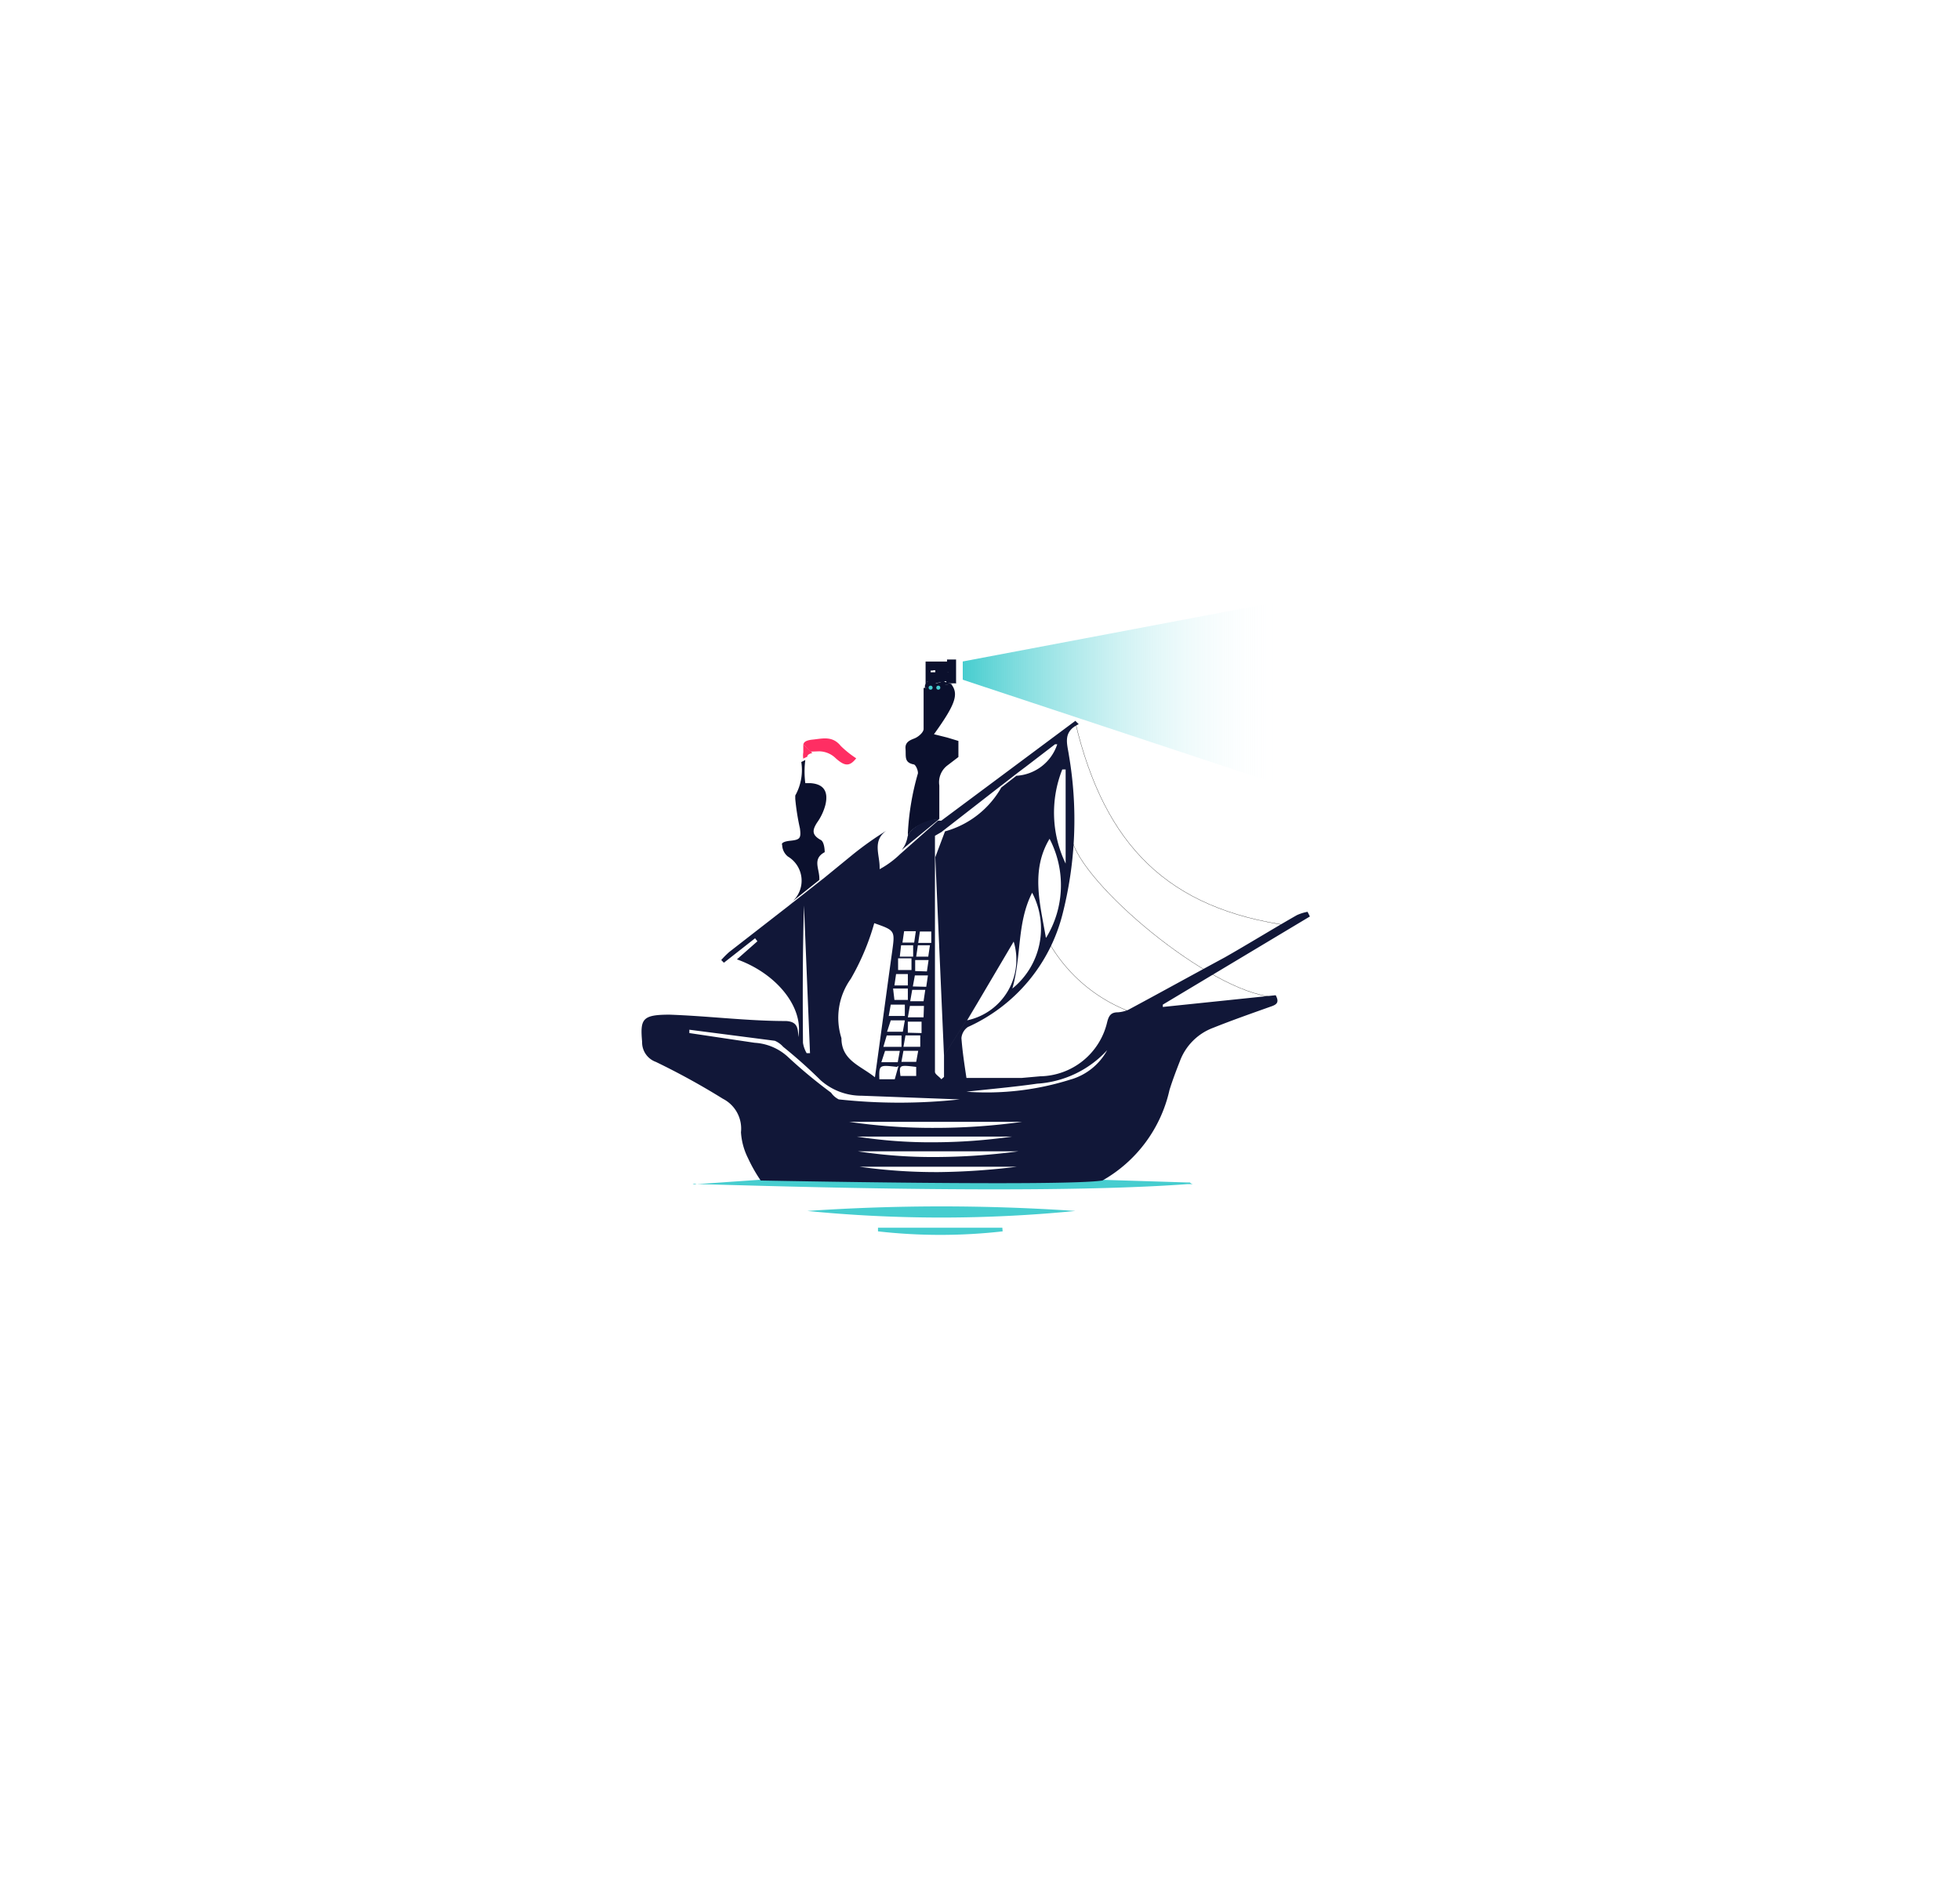 <svg xmlns="http://www.w3.org/2000/svg" xmlns:xlink="http://www.w3.org/1999/xlink" width="252.048" height="244" viewBox="0 0 252.048 244">
  <defs>
    <filter id="Polygon_2" x="0" y="0" width="252.048" height="244" filterUnits="userSpaceOnUse">
      <feOffset dy="4" input="SourceAlpha"/>
      <feGaussianBlur stdDeviation="12.5" result="blur"/>
      <feFlood flood-color="#0f5064" flood-opacity="0.122"/>
      <feComposite operator="in" in2="blur"/>
      <feComposite in="SourceGraphic"/>
    </filter>
    <linearGradient id="linear-gradient" y1="0.5" x2="1" y2="0.5" gradientUnits="objectBoundingBox">
      <stop offset="0" stop-color="#fff"/>
      <stop offset="0" stop-color="#46cdcf"/>
      <stop offset="1" stop-color="#f6fcff" stop-opacity="0"/>
    </linearGradient>
  </defs>
  <g id="Group_9013" data-name="Group 9013" transform="translate(-1535.5 -363.5)">
    <g transform="matrix(1, 0, 0, 1, 1535.5, 363.5)" filter="url(#Polygon_2)">
      <path id="Polygon_2-2" data-name="Polygon 2" d="M86.391,1.005a5,5,0,0,1,4.265,0l66.67,31.435a5,5,0,0,1,2.737,3.387l16.427,70.466a5,5,0,0,1-.993,4.293l-46.077,56.57A5,5,0,0,1,125.544,169H51.5a5,5,0,0,1-3.877-1.842L1.55,110.587a5,5,0,0,1-.993-4.293L16.984,35.828a5,5,0,0,1,2.737-3.387Z" transform="translate(37.5 33.5)" fill="#fff"/>
    </g>
    <g id="searchlight_icon" data-name="searchlight icon" transform="translate(1617.947 440.23)">
      <path id="Path_2419" data-name="Path 2419" d="M5,19.38a253.7,253.7,0,0,1,34.47,0A175.668,175.668,0,0,1,5,19.38Z" transform="translate(16.369 59.637)" fill="#46cdcf"/>
      <path id="Path_2420" data-name="Path 2420" d="M23.139,19.9a71.224,71.224,0,0,1-16.029,0V19.43H23.1Z" transform="translate(23.35 61.742)" fill="#46cdcf"/>
      <path id="Path_2421" data-name="Path 2421" d="M13,4.35c3.749,15.77,11.849,24,27.705,26.154" transform="translate(42.839 11.845)" fill="none" stroke="#000" stroke-miterlimit="10" stroke-width="0.03"/>
      <path id="Path_2422" data-name="Path 2422" d="M12.89,7.82c1.25,5.817,17.752,19.691,25.853,20.337" transform="translate(42.475 23.327)" fill="none" stroke="#000" stroke-miterlimit="10" stroke-width="0.03"/>
      <path id="Path_2423" data-name="Path 2423" d="M12.13,10.77a20.294,20.294,0,0,0,13.314,10.3" transform="translate(39.96 33.088)" fill="none" stroke="#000" stroke-miterlimit="10" stroke-width="0.03"/>
      <path id="Path_2424" data-name="Path 2424" d="M6.905,6.485a3.1,3.1,0,0,1,2.154.9c1.163,1.034,1.767,1.077,2.628,0A12.926,12.926,0,0,1,9.706,5.8C8.629,4.46,7.379,4.848,6.086,4.977s-1.12.6-1.206.6l.948.948Z" transform="translate(15.972 13.416)" fill="#ff2e63"/>
      <path id="Path_2425" data-name="Path 2425" d="M4.81,6.982l.819-.388c0-.259.3-.388.646-.474L5.112,5V6.034a2.5,2.5,0,0,0,0,.819h0Z" transform="translate(15.74 13.996)" fill="#ff2e63"/>
      <path id="Path_2426" data-name="Path 2426" d="M9.63,8.353V10.68L49.7,23.951V.77Z" transform="translate(31.688 0)" fill="url(#linear-gradient)"/>
      <path id="Path_2427" data-name="Path 2427" d="M10.154,18h0L2.1,18.56a.819.819,0,0,0-.517,0h0a.69.69,0,0,0,.431,0c3.1,0,42.7,1.508,63.124,0h.819a.6.6,0,0,1-.431-.215h-.259L54.233,18h-.259C48.632,18.689,10.154,18,10.154,18Z" transform="translate(5.053 57.01)" fill="#46cdcf"/>
      <path id="Path_2428" data-name="Path 2428" d="M9.29,3.2Z" transform="translate(30.563 8.04)"/>
      <path id="Path_2429" data-name="Path 2429" d="M8.463,3.552h0v-.3A2.759,2.759,0,0,0,8.463,3.552Z" transform="translate(27.814 8.206)"/>
      <path id="Path_2430" data-name="Path 2430" d="M9.534,3.09H9.06l.991.345A2.8,2.8,0,0,0,9.534,3.09Z" transform="translate(29.802 7.676)" fill="#0b102d"/>
      <path id="Path_2431" data-name="Path 2431" d="M9.92,3.285A3.232,3.232,0,0,0,8.8,3.07v.517Z" transform="translate(28.942 7.61)" fill="#0b102d"/>
      <path id="Path_2432" data-name="Path 2432" d="M11.871,3.655,10.88,3.31l-.991.3V3.095A1.163,1.163,0,0,0,8.51,3.87v.3l3.576-.517Z" transform="translate(27.983 7.585)" fill="#0b102d"/>
      <path id="Path_2433" data-name="Path 2433" d="M7.529,13.72,7.27,15.142l1.9.043.215-1.465Z" transform="translate(23.88 42.849)" fill="none"/>
      <path id="Path_2434" data-name="Path 2434" d="M7.158,16.262H9.14L9.4,14.883C7.114,14.409,7.114,14.409,7.158,16.262Z" transform="translate(23.475 45.822)" fill="none"/>
      <path id="Path_2435" data-name="Path 2435" d="M9.448,13.27H7.639L7.38,14.692l1.81.043Z" transform="translate(24.244 41.36)" fill="none"/>
      <path id="Path_2436" data-name="Path 2436" d="M7.469,14.18,7.21,15.6l1.9.043.259-1.465Z" transform="translate(23.681 44.371)" fill="none"/>
      <path id="Path_2437" data-name="Path 2437" d="M9.449,12.32H7.769L7.51,13.742l1.724.043Z" transform="translate(24.674 38.216)" fill="none"/>
      <path id="Path_2438" data-name="Path 2438" d="M8.069,14.18,7.81,15.6l1.9.043.215-1.465Z" transform="translate(25.666 44.371)" fill="none"/>
      <path id="Path_2439" data-name="Path 2439" d="M7.43,14.222l1.853.043L9.5,12.8H7.689Z" transform="translate(24.409 39.805)" fill="none"/>
      <path id="Path_2440" data-name="Path 2440" d="M9.857,16.063V14.728c-2.2-.259-2.2-.259-2.025,1.336Z" transform="translate(25.516 45.762)" fill="none"/>
      <path id="Path_2441" data-name="Path 2441" d="M9.934,12.9l.215-1.465H8.425L8.21,12.862Z" transform="translate(26.99 35.305)" fill="none"/>
      <path id="Path_2442" data-name="Path 2442" d="M15.719,10.89,9.73,21.016A7.971,7.971,0,0,0,15.719,10.89Z" transform="translate(32.019 33.485)" fill="none"/>
      <path id="Path_2443" data-name="Path 2443" d="M12.837,20.531A12.926,12.926,0,0,0,13.31,7.82C10.854,11.827,12.276,16.007,12.837,20.531Z" transform="translate(39.254 23.327)" fill="none"/>
      <path id="Path_2444" data-name="Path 2444" d="M13.867,17.858V5.75h-.431a15.081,15.081,0,0,0,.431,12.108Z" transform="translate(40.765 16.478)" fill="none"/>
      <path id="Path_2445" data-name="Path 2445" d="M11.273,8.95A5.9,5.9,0,0,0,16.53,4.9h0l-5.3,4.05Z" transform="translate(36.982 13.665)" fill="none"/>
      <path id="Path_2446" data-name="Path 2446" d="M11.12,21.753A9.91,9.91,0,0,0,13.662,9.43C11.68,13.351,12.326,17.617,11.12,21.753Z" transform="translate(36.618 28.654)" fill="none"/>
      <path id="Path_2447" data-name="Path 2447" d="M16.713,6.19,9,12.352A11.375,11.375,0,0,0,16.713,6.19Z" transform="translate(29.604 17.934)" fill="none"/>
      <path id="Path_2448" data-name="Path 2448" d="M10.024,13.73h-1.9L7.87,15.152l1.939.043Z" transform="translate(25.865 42.882)" fill="none"/>
      <path id="Path_2449" data-name="Path 2449" d="M9.629,38.161l.431-.3C9.629,27.174,9.155,16.618,8.81,8V37.214C8.853,37.515,9.629,37.817,9.629,38.161Z" transform="translate(28.975 23.922)" fill="none"/>
      <path id="Path_2450" data-name="Path 2450" d="M9.99,10.59H8.525L8.31,12.012l1.508.043Z" transform="translate(27.321 32.492)" fill="none"/>
      <path id="Path_2451" data-name="Path 2451" d="M10.017,11.04H8.465L8.25,12.462,9.8,12.5Z" transform="translate(27.122 33.981)" fill="none"/>
      <path id="Path_2452" data-name="Path 2452" d="M26.784,17.15H6.49a62.95,62.95,0,0,0,9.953.732h0a82.47,82.47,0,0,0,10.686-.732Z" transform="translate(21.299 54.198)" fill="none"/>
      <path id="Path_2453" data-name="Path 2453" d="M26.294,17.61H6.56a70.1,70.1,0,0,0,9.91.689h.215a88.071,88.071,0,0,0,10.083-.689Z" transform="translate(21.53 55.72)" fill="none"/>
      <path id="Path_2454" data-name="Path 2454" d="M16.39,17.442A72,72,0,0,0,26.43,16.71H6.48a61.228,61.228,0,0,0,9.695.732Z" transform="translate(21.266 52.742)" fill="none"/>
      <path id="Path_2455" data-name="Path 2455" d="M36.292,22.452h0l-12.625-.474A7.885,7.885,0,0,1,18.41,20c-1.551-1.465-3.188-2.8-4.826-4.309a2.973,2.973,0,0,0-1.077-.776L1.52,13.49v.431h0l8.618,1.25a6.894,6.894,0,0,1,4.309,1.853,63.341,63.341,0,0,0,5.127,4.7,2.628,2.628,0,0,0,1.163.56,72.172,72.172,0,0,0,15.555.172Z" transform="translate(4.854 42.088)" fill="none"/>
      <path id="Path_2456" data-name="Path 2456" d="M5.331,28.865h.431L4.9,9.82V27.529a3.835,3.835,0,0,0,.431,1.336Z" transform="translate(16.038 29.944)" fill="none"/>
      <path id="Path_2457" data-name="Path 2457" d="M27.814,16.27H6.27a73.681,73.681,0,0,0,10.987.776h0a80.833,80.833,0,0,0,11.117-.776Z" transform="translate(20.571 51.286)" fill="none"/>
      <path id="Path_2458" data-name="Path 2458" d="M9.985,13.28H8.219L7.96,14.7l1.81.043Z" transform="translate(26.163 41.393)" fill="none"/>
      <path id="Path_2459" data-name="Path 2459" d="M18.842,18.551c-3.016.431-6.032.689-9.092,1.034a35.72,35.72,0,0,0,13.486-1.508,7.8,7.8,0,0,0,4.826-4.007,13.357,13.357,0,0,1-9.221,4.481Z" transform="translate(32.085 44.007)" fill="none"/>
      <path id="Path_2460" data-name="Path 2460" d="M8.319,12.33,8.06,13.752l1.724.043L10,12.33Z" transform="translate(26.494 38.249)" fill="none"/>
      <path id="Path_2461" data-name="Path 2461" d="M6.27,25.119c0,2.887,2.5,3.533,4.309,5.041.776-5.558,1.465-10.815,2.2-16.072.388-2.8.431-2.8-2.284-3.749a31.239,31.239,0,0,1-2.93,7.153,8.618,8.618,0,0,0-1.293,7.5Z" transform="translate(19.408 31.665)" fill="none"/>
      <path id="Path_2462" data-name="Path 2462" d="M10.079,11.9H8.4L8.14,13.322l1.724.043Z" transform="translate(26.758 36.827)" fill="none"/>
      <path id="Path_2463" data-name="Path 2463" d="M8.269,12.81,8.01,14.232l1.81.043.259-1.465Z" transform="translate(26.328 39.838)" fill="none"/>
      <path id="Path_2464" data-name="Path 2464" d="M9.6,11.43H7.875L7.66,12.852l1.724.043Z" transform="translate(25.17 35.272)" fill="none"/>
      <path id="Path_2465" data-name="Path 2465" d="M12.451,5.572V2.47H11.288v.259H8.53V5.615a.646.646,0,0,0,.646.646H10.21a.732.732,0,0,0,.732-.56V5.271H11.2v.259h1.163Zm-1.9-.345h0v.259a.474.474,0,0,1-.431.345H9.047a.3.3,0,0,1-.3-.3V5.314h1.81ZM9.392,3.849H9.78v.259h-.6V3.892h.345Zm1.982.3h0s.043-.086.043,0Zm0,0Z" transform="translate(28.049 5.625)" fill="#0b102d"/>
      <path id="Path_2466" data-name="Path 2466" d="M9.529,11.89H7.805L7.59,13.312l1.724.043Z" transform="translate(24.938 36.794)" fill="none"/>
      <path id="Path_2467" data-name="Path 2467" d="M9.52,10.58H8.012L7.84,12l1.465.043Z" transform="translate(25.766 32.459)" fill="none"/>
      <path id="Path_2468" data-name="Path 2468" d="M9.484,11.03H7.932L7.76,12.452l1.551.043Z" transform="translate(25.501 33.948)" fill="none"/>
      <path id="Path_2469" data-name="Path 2469" d="M5.953,9h0l-.6.474h0Z" transform="translate(17.527 27.231)"/>
      <path id="Path_2470" data-name="Path 2470" d="M4.9,9.71l-.431.345.388-.3Z" transform="translate(14.615 29.58)"/>
      <path id="Path_2471" data-name="Path 2471" d="M8.832,9h0l-.56.431h0l-3.4,2.715h0l-.388.3h0Z" transform="translate(14.648 27.231)"/>
      <path id="Path_2472" data-name="Path 2472" d="M7.469,14.18,7.21,15.6l1.9.043.259-1.465Z" transform="translate(23.681 44.371)" fill="none"/>
      <path id="Path_2473" data-name="Path 2473" d="M9.448,13.27H7.639L7.38,14.692l1.81.043Z" transform="translate(24.244 41.36)" fill="none"/>
      <path id="Path_2474" data-name="Path 2474" d="M7.158,16.262H9.14L9.4,14.883C7.114,14.409,7.114,14.409,7.158,16.262Z" transform="translate(23.475 45.822)" fill="none"/>
      <path id="Path_2475" data-name="Path 2475" d="M9.449,12.32H7.769L7.51,13.742l1.724.043Z" transform="translate(24.674 38.216)" fill="none"/>
      <path id="Path_2476" data-name="Path 2476" d="M9.857,16.063V14.728c-2.2-.259-2.2-.259-2.025,1.336Z" transform="translate(25.516 45.762)" fill="none"/>
      <path id="Path_2477" data-name="Path 2477" d="M8.069,14.18,7.81,15.6l1.9.043.215-1.465Z" transform="translate(25.666 44.371)" fill="none"/>
      <path id="Path_2478" data-name="Path 2478" d="M9.934,12.9l.215-1.465H8.425L8.21,12.862Z" transform="translate(26.99 35.305)" fill="none"/>
      <path id="Path_2479" data-name="Path 2479" d="M7.43,14.222l1.853.043L9.5,12.8H7.689Z" transform="translate(24.409 39.805)" fill="none"/>
      <path id="Path_2480" data-name="Path 2480" d="M10.024,13.73h-1.9L7.87,15.152l1.939.043Z" transform="translate(25.865 42.882)" fill="none"/>
      <path id="Path_2481" data-name="Path 2481" d="M12.837,20.531A12.926,12.926,0,0,0,13.31,7.82C10.854,11.827,12.276,16.007,12.837,20.531Z" transform="translate(39.254 23.327)" fill="none"/>
      <path id="Path_2482" data-name="Path 2482" d="M13.867,17.858V5.75h-.431a15.081,15.081,0,0,0,.431,12.108Z" transform="translate(40.765 16.478)" fill="none"/>
      <path id="Path_2483" data-name="Path 2483" d="M11.12,21.753A9.91,9.91,0,0,0,13.662,9.43C11.68,13.351,12.326,17.617,11.12,21.753Z" transform="translate(36.618 28.654)" fill="none"/>
      <path id="Path_2484" data-name="Path 2484" d="M11.23,6.436h0l.991-.776Z" transform="translate(36.982 16.18)" fill="none"/>
      <path id="Path_2485" data-name="Path 2485" d="M11.24,8.95A5.9,5.9,0,0,0,16.5,4.9h-.3L12.231,7.959l-.991.776Z" transform="translate(37.015 13.665)" fill="none"/>
      <path id="Path_2486" data-name="Path 2486" d="M11.055,6.19l-.345.259Z" transform="translate(35.262 17.934)" fill="none"/>
      <path id="Path_2487" data-name="Path 2487" d="M9.474,12.265A11.978,11.978,0,0,0,16.713,6.19l-.345.259L9,12.352H9l.9-.732Z" transform="translate(29.604 17.934)" fill="none"/>
      <path id="Path_2488" data-name="Path 2488" d="M8.845,35.989c0,.3.56.6.819.948l.431-.3L8.845,8.37h0C8.8,16.514,8.8,26.251,8.845,35.989Z" transform="translate(28.983 25.147)" fill="none"/>
      <path id="Path_2489" data-name="Path 2489" d="M9.99,10.59H8.525L8.31,12.012l1.508.043Z" transform="translate(27.321 32.492)" fill="none"/>
      <path id="Path_2490" data-name="Path 2490" d="M15.719,10.89,9.73,21.016A7.971,7.971,0,0,0,15.719,10.89Z" transform="translate(32.019 33.485)" fill="none"/>
      <path id="Path_2491" data-name="Path 2491" d="M10.017,11.04H8.465L8.25,12.462,9.8,12.5Z" transform="translate(27.122 33.981)" fill="none"/>
      <path id="Path_2492" data-name="Path 2492" d="M7.529,13.72,7.27,15.142l1.9.043.215-1.465Z" transform="translate(23.88 42.849)" fill="none"/>
      <path id="Path_2493" data-name="Path 2493" d="M26.784,17.15H6.49a62.95,62.95,0,0,0,9.953.732h0a82.47,82.47,0,0,0,10.686-.732Z" transform="translate(21.299 54.198)" fill="none"/>
      <path id="Path_2494" data-name="Path 2494" d="M16.39,17.442A72,72,0,0,0,26.43,16.71H6.48a61.228,61.228,0,0,0,9.695.732Z" transform="translate(21.266 52.742)" fill="none"/>
      <path id="Path_2495" data-name="Path 2495" d="M26.294,17.61H6.56a70.1,70.1,0,0,0,9.91.689h.215a88.071,88.071,0,0,0,10.083-.689Z" transform="translate(21.53 55.72)" fill="none"/>
      <path id="Path_2496" data-name="Path 2496" d="M36.292,22.452h0l-12.625-.474A7.885,7.885,0,0,1,18.41,20c-1.551-1.465-3.188-2.8-4.826-4.309a2.973,2.973,0,0,0-1.077-.776L1.52,13.49v.431h0l8.618,1.25a6.894,6.894,0,0,1,4.309,1.853,63.341,63.341,0,0,0,5.127,4.7,2.628,2.628,0,0,0,1.163.56,72.172,72.172,0,0,0,15.555.172Z" transform="translate(4.854 42.088)" fill="none"/>
      <path id="Path_2497" data-name="Path 2497" d="M5.331,28.865h.431L4.9,9.82V27.529a3.835,3.835,0,0,0,.431,1.336Z" transform="translate(16.038 29.944)" fill="none"/>
      <path id="Path_2498" data-name="Path 2498" d="M27.814,16.27H6.27a73.681,73.681,0,0,0,10.987.776h0a80.833,80.833,0,0,0,11.117-.776Z" transform="translate(20.571 51.286)" fill="none"/>
      <path id="Path_2499" data-name="Path 2499" d="M18.842,18.551c-3.016.431-6.032.689-9.092,1.034a35.72,35.72,0,0,0,13.486-1.508,7.8,7.8,0,0,0,4.826-4.007,13.357,13.357,0,0,1-9.221,4.481Z" transform="translate(32.085 44.007)" fill="none"/>
      <path id="Path_2500" data-name="Path 2500" d="M9.529,11.89H7.805L7.59,13.312l1.724.043Z" transform="translate(24.938 36.794)" fill="none"/>
      <path id="Path_2501" data-name="Path 2501" d="M9.52,10.58H8.012L7.84,12l1.465.043Z" transform="translate(25.766 32.459)" fill="none"/>
      <path id="Path_2502" data-name="Path 2502" d="M10.079,11.9H8.4L8.14,13.322l1.724.043Z" transform="translate(26.758 36.827)" fill="none"/>
      <path id="Path_2503" data-name="Path 2503" d="M8.319,12.33,8.06,13.752l1.724.043L10,12.33Z" transform="translate(26.494 38.249)" fill="none"/>
      <path id="Path_2504" data-name="Path 2504" d="M8.269,12.81,8.01,14.232l1.81.043.259-1.465Z" transform="translate(26.328 39.838)" fill="none"/>
      <path id="Path_2505" data-name="Path 2505" d="M9.985,13.28H8.219L7.96,14.7l1.81.043Z" transform="translate(26.163 41.393)" fill="none"/>
      <path id="Path_2506" data-name="Path 2506" d="M9.484,11.03H7.932L7.76,12.452l1.551.043Z" transform="translate(25.501 33.948)" fill="none"/>
      <path id="Path_2507" data-name="Path 2507" d="M6.27,25.119c0,2.887,2.5,3.533,4.309,5.041.776-5.558,1.465-10.815,2.2-16.072.388-2.8.431-2.8-2.284-3.749a31.239,31.239,0,0,1-2.93,7.153,8.618,8.618,0,0,0-1.293,7.5Z" transform="translate(19.408 31.665)" fill="none"/>
      <path id="Path_2508" data-name="Path 2508" d="M9.6,11.43H7.875L7.66,12.852l1.724.043Z" transform="translate(25.17 35.272)" fill="none"/>
      <path id="Path_2509" data-name="Path 2509" d="M8.82,10.918,10.07,7.6,9.6,7.686l-.6.474v2.758Z" transform="translate(29.008 22.599)" fill="#111738"/>
      <path id="Path_2510" data-name="Path 2510" d="M9.934,12.9l.215-1.465H8.425L8.21,12.862Z" transform="translate(26.99 35.305)" fill="none" stroke="#fff" stroke-miterlimit="10" stroke-width="1"/>
      <path id="Path_2511" data-name="Path 2511" d="M7.832,16.063H9.857V14.728C7.659,14.469,7.659,14.469,7.832,16.063Z" transform="translate(25.516 45.762)" fill="none" stroke="#fff" stroke-miterlimit="10" stroke-width="1"/>
      <path id="Path_2512" data-name="Path 2512" d="M8.069,14.18,7.81,15.6l1.9.043.215-1.465Z" transform="translate(25.666 44.371)" fill="none" stroke="#fff" stroke-miterlimit="10" stroke-width="1"/>
      <path id="Path_2513" data-name="Path 2513" d="M10.024,13.73h-1.9L7.87,15.152l1.939.043Z" transform="translate(25.865 42.882)" fill="none" stroke="#fff" stroke-miterlimit="10" stroke-width="1"/>
      <path id="Path_2514" data-name="Path 2514" d="M10.079,11.9H8.4L8.14,13.322l1.724.043Z" transform="translate(26.758 36.827)" fill="none" stroke="#fff" stroke-miterlimit="10" stroke-width="1"/>
      <path id="Path_2515" data-name="Path 2515" d="M9.985,13.28H8.219L7.96,14.7l1.81.043Z" transform="translate(26.163 41.393)" fill="none" stroke="#fff" stroke-miterlimit="10" stroke-width="1"/>
      <path id="Path_2516" data-name="Path 2516" d="M8.319,12.33,8.06,13.752l1.724.043L10,12.33Z" transform="translate(26.494 38.249)" fill="none" stroke="#fff" stroke-miterlimit="10" stroke-width="1"/>
      <path id="Path_2517" data-name="Path 2517" d="M8.269,12.81,8.01,14.232l1.81.043.259-1.465Z" transform="translate(26.328 39.838)" fill="none" stroke="#fff" stroke-miterlimit="10" stroke-width="1"/>
      <path id="Path_2518" data-name="Path 2518" d="M10.017,11.04H8.465L8.25,12.462,9.8,12.5Z" transform="translate(27.122 33.981)" fill="none" stroke="#fff" stroke-miterlimit="10" stroke-width="1"/>
      <path id="Path_2519" data-name="Path 2519" d="M12.837,20.531A12.926,12.926,0,0,0,13.31,7.82C10.854,11.827,12.276,16.007,12.837,20.531Z" transform="translate(39.254 23.327)" fill="none" stroke="#fff" stroke-miterlimit="10" stroke-width="1"/>
      <path id="Path_2520" data-name="Path 2520" d="M11.12,21.753A9.91,9.91,0,0,0,13.662,9.43C11.68,13.351,12.326,17.617,11.12,21.753Z" transform="translate(36.618 28.654)" fill="none" stroke="#fff" stroke-miterlimit="10" stroke-width="1"/>
      <path id="Path_2521" data-name="Path 2521" d="M15.852,10.89l-4.826,7.885h0L9.69,21.016A7.971,7.971,0,0,0,15.852,10.89Z" transform="translate(31.887 33.485)" fill="none" stroke="#fff" stroke-miterlimit="10" stroke-width="1"/>
      <path id="Path_2522" data-name="Path 2522" d="M6.27,25.089h0c0,2.887,2.5,3.533,4.309,5.041.776-5.558,1.465-10.815,2.2-16.072.388-2.8.431-2.8-2.284-3.749a31.239,31.239,0,0,1-2.93,7.282A8.618,8.618,0,0,0,6.27,25.089Z" transform="translate(19.408 31.566)" fill="none" stroke="#fff" stroke-miterlimit="10" stroke-width="1"/>
      <path id="Path_2523" data-name="Path 2523" d="M8.837,43.2c0,.3.56.6.819.948l.431-.3V41.091h0L8.837,15.583l1.25-3.318A11.978,11.978,0,0,0,17.326,6.19h0l-.345.259-7.368,5.9h0l-.6.474v2.93C8.794,23.727,8.794,33.465,8.837,43.2Z" transform="translate(28.991 17.934)" fill="none" stroke="#fff" stroke-miterlimit="10" stroke-width="1"/>
      <path id="Path_2524" data-name="Path 2524" d="M13.867,17.858V5.75h-.431a15.081,15.081,0,0,0,.431,12.108Z" transform="translate(40.765 16.478)" fill="none" stroke="#fff" stroke-miterlimit="10" stroke-width="1"/>
      <path id="Path_2525" data-name="Path 2525" d="M9.99,10.59H8.525L8.31,12.012l1.508.043Z" transform="translate(27.321 32.492)" fill="none" stroke="#fff" stroke-miterlimit="10" stroke-width="1"/>
      <path id="Path_2526" data-name="Path 2526" d="M9.52,10.58H8.012L7.84,12l1.465.043Z" transform="translate(25.766 32.459)" fill="none" stroke="#fff" stroke-miterlimit="10" stroke-width="1"/>
      <path id="Path_2527" data-name="Path 2527" d="M11.273,8.95A5.9,5.9,0,0,0,16.53,4.9h-.3L12.264,7.959l-1.034.776Z" transform="translate(36.982 13.665)" fill="none" stroke="#fff" stroke-miterlimit="10" stroke-width="1"/>
      <path id="Path_2528" data-name="Path 2528" d="M26.784,17.15H6.49a62.95,62.95,0,0,0,9.953.732h0a82.47,82.47,0,0,0,10.686-.732Z" transform="translate(21.299 54.198)" fill="none" stroke="#fff" stroke-miterlimit="10" stroke-width="1"/>
      <path id="Path_2529" data-name="Path 2529" d="M26.294,17.61H6.56a70.1,70.1,0,0,0,9.91.689h.215a88.071,88.071,0,0,0,10.083-.689Z" transform="translate(21.53 55.72)" fill="none" stroke="#fff" stroke-miterlimit="10" stroke-width="1"/>
      <path id="Path_2530" data-name="Path 2530" d="M36.292,22.452h0l-12.625-.474A7.885,7.885,0,0,1,18.41,20c-1.551-1.465-3.188-2.8-4.826-4.309a2.973,2.973,0,0,0-1.077-.776L1.52,13.49v.431h0l8.618,1.25a6.894,6.894,0,0,1,4.309,1.853,63.341,63.341,0,0,0,5.127,4.7,2.628,2.628,0,0,0,1.163.56,72.172,72.172,0,0,0,15.555.172Z" transform="translate(4.854 42.088)" fill="none" stroke="#fff" stroke-miterlimit="10" stroke-width="1"/>
      <path id="Path_2531" data-name="Path 2531" d="M16.39,17.442A72,72,0,0,0,26.43,16.71H6.48a61.228,61.228,0,0,0,9.695.732Z" transform="translate(21.266 52.742)" fill="none" stroke="#fff" stroke-miterlimit="10" stroke-width="1"/>
      <path id="Path_2532" data-name="Path 2532" d="M27.814,16.27H6.27a73.681,73.681,0,0,0,10.987.776h0a80.833,80.833,0,0,0,11.117-.776Z" transform="translate(20.571 51.286)" fill="none" stroke="#fff" stroke-miterlimit="10" stroke-width="1"/>
      <path id="Path_2533" data-name="Path 2533" d="M18.842,18.551c-3.016.431-6.032.689-9.092,1.034a35.72,35.72,0,0,0,13.486-1.508,7.8,7.8,0,0,0,4.826-4.007,13.357,13.357,0,0,1-9.221,4.481Z" transform="translate(32.085 44.007)" fill="none" stroke="#fff" stroke-miterlimit="10" stroke-width="1"/>
      <path id="Path_2534" data-name="Path 2534" d="M5.331,28.865h.431L4.9,9.82V27.529a3.835,3.835,0,0,0,.431,1.336Z" transform="translate(16.038 29.944)" fill="none" stroke="#fff" stroke-miterlimit="10" stroke-width="1"/>
      <path id="Path_2535" data-name="Path 2535" d="M9.14,16.156,9.4,14.777c-2.284-.259-2.284-.259-2.241,1.379Z" transform="translate(23.475 45.928)" fill="none" stroke="#fff" stroke-miterlimit="10" stroke-width="1"/>
      <path id="Path_2536" data-name="Path 2536" d="M9.449,12.32H7.769L7.51,13.742l1.724.043Z" transform="translate(24.674 38.216)" fill="none" stroke="#fff" stroke-miterlimit="10" stroke-width="1"/>
      <path id="Path_2537" data-name="Path 2537" d="M9.529,11.89H7.805L7.59,13.312l1.724.043Z" transform="translate(24.938 36.794)" fill="none" stroke="#fff" stroke-miterlimit="10" stroke-width="1"/>
      <path id="Path_2538" data-name="Path 2538" d="M9.6,11.43H7.875L7.66,12.852l1.724.043Z" transform="translate(25.17 35.272)" fill="none" stroke="#fff" stroke-miterlimit="10" stroke-width="1"/>
      <path id="Path_2539" data-name="Path 2539" d="M9.5,12.8H7.689L7.43,14.222l1.853.043Z" transform="translate(24.409 39.805)" fill="none" stroke="#fff" stroke-miterlimit="10" stroke-width="1"/>
      <path id="Path_2540" data-name="Path 2540" d="M9.484,11.03H7.932L7.76,12.452l1.551.043Z" transform="translate(25.501 33.948)" fill="none" stroke="#fff" stroke-miterlimit="10" stroke-width="1"/>
      <path id="Path_2541" data-name="Path 2541" d="M9.364,14.18h-1.9L7.21,15.6l1.9.043Z" transform="translate(23.681 44.371)" fill="none" stroke="#fff" stroke-miterlimit="10" stroke-width="1"/>
      <path id="Path_2542" data-name="Path 2542" d="M9.381,13.72H7.529L7.27,15.142l1.9.043Z" transform="translate(23.88 42.849)" fill="none" stroke="#fff" stroke-miterlimit="10" stroke-width="1"/>
      <path id="Path_2543" data-name="Path 2543" d="M9.448,13.27H7.639L7.38,14.692l1.81.043Z" transform="translate(24.244 41.36)" fill="none" stroke="#fff" stroke-miterlimit="10" stroke-width="1"/>
      <path id="Path_2544" data-name="Path 2544" d="M9.52,10.58H8.012L7.84,12l1.465.043Z" transform="translate(25.766 32.459)" fill="none"/>
      <path id="Path_2545" data-name="Path 2545" d="M9.985,13.28H8.219L7.96,14.7l1.81.043Z" transform="translate(26.163 41.393)" fill="none"/>
      <path id="Path_2546" data-name="Path 2546" d="M10.017,11.04H8.465L8.25,12.462,9.8,12.5Z" transform="translate(27.122 33.981)" fill="none"/>
      <path id="Path_2547" data-name="Path 2547" d="M8.069,14.18,7.81,15.6l1.9.043.215-1.465Z" transform="translate(25.666 44.371)" fill="none"/>
      <path id="Path_2548" data-name="Path 2548" d="M7.832,16.063H9.857V14.728C7.659,14.469,7.659,14.469,7.832,16.063Z" transform="translate(25.516 45.762)" fill="none"/>
      <path id="Path_2549" data-name="Path 2549" d="M10.079,11.9H8.4L8.14,13.322l1.724.043Z" transform="translate(26.758 36.827)" fill="none"/>
      <path id="Path_2550" data-name="Path 2550" d="M10.149,11.44H8.425L8.21,12.862l1.724.043Z" transform="translate(26.99 35.305)" fill="none"/>
      <path id="Path_2551" data-name="Path 2551" d="M8.319,12.33,8.06,13.752l1.724.043L10,12.33Z" transform="translate(26.494 38.249)" fill="none"/>
      <path id="Path_2552" data-name="Path 2552" d="M8.269,12.81,8.01,14.232l1.81.043.259-1.465Z" transform="translate(26.328 39.838)" fill="none"/>
      <path id="Path_2553" data-name="Path 2553" d="M10.024,13.73h-1.9L7.87,15.152l1.939.043Z" transform="translate(25.865 42.882)" fill="none"/>
      <path id="Path_2554" data-name="Path 2554" d="M13.867,17.858V5.75h-.431a15.081,15.081,0,0,0,.431,12.108Z" transform="translate(40.765 16.478)" fill="none"/>
      <path id="Path_2555" data-name="Path 2555" d="M11.12,21.753A9.91,9.91,0,0,0,13.662,9.43C11.68,13.351,12.326,17.617,11.12,21.753Z" transform="translate(36.618 28.654)" fill="none"/>
      <path id="Path_2556" data-name="Path 2556" d="M12.837,20.531A12.926,12.926,0,0,0,13.31,7.82C10.854,11.827,12.276,16.007,12.837,20.531Z" transform="translate(39.254 23.327)" fill="none"/>
      <path id="Path_2557" data-name="Path 2557" d="M9.99,10.59H8.525L8.31,12.012l1.508.043Z" transform="translate(27.321 32.492)" fill="none"/>
      <path id="Path_2558" data-name="Path 2558" d="M6.27,25.089h0c0,2.887,2.5,3.533,4.309,5.041.776-5.558,1.465-10.815,2.2-16.072.388-2.8.431-2.8-2.284-3.749a31.239,31.239,0,0,1-2.93,7.282A8.618,8.618,0,0,0,6.27,25.089Z" transform="translate(19.408 31.566)" fill="none"/>
      <path id="Path_2559" data-name="Path 2559" d="M8.837,43.2c0,.3.56.6.819.948l.431-.3V41.091L8.837,15.583l1.25-3.318A11.978,11.978,0,0,0,17.326,6.19h0l-.345.259-7.368,5.9h0l-.6.474v2.93C8.794,23.727,8.794,33.465,8.837,43.2Z" transform="translate(28.991 17.934)" fill="none"/>
      <path id="Path_2560" data-name="Path 2560" d="M11.273,8.95A5.9,5.9,0,0,0,16.53,4.9h-.3L12.264,7.959l-1.034.776Z" transform="translate(36.982 13.665)" fill="none"/>
      <path id="Path_2561" data-name="Path 2561" d="M15.852,10.89l-4.826,7.885L9.69,21.016A7.971,7.971,0,0,0,15.852,10.89Z" transform="translate(31.887 33.485)" fill="none"/>
      <path id="Path_2562" data-name="Path 2562" d="M18.842,18.551c-3.016.431-6.032.689-9.092,1.034a35.72,35.72,0,0,0,13.486-1.508,7.8,7.8,0,0,0,4.826-4.007,13.357,13.357,0,0,1-9.221,4.481Z" transform="translate(32.085 44.007)" fill="none"/>
      <path id="Path_2563" data-name="Path 2563" d="M36.292,22.452h0l-12.625-.474A7.885,7.885,0,0,1,18.41,20c-1.551-1.465-3.188-2.8-4.826-4.309a2.973,2.973,0,0,0-1.077-.776L1.52,13.49v.431h0l8.618,1.25a6.894,6.894,0,0,1,4.309,1.853,63.341,63.341,0,0,0,5.127,4.7,2.628,2.628,0,0,0,1.163.56,72.172,72.172,0,0,0,15.555.172Z" transform="translate(4.854 42.088)" fill="none"/>
      <path id="Path_2564" data-name="Path 2564" d="M9.484,11.03H7.932L7.76,12.452l1.551.043Z" transform="translate(25.501 33.948)" fill="none"/>
      <path id="Path_2565" data-name="Path 2565" d="M5.331,28.865h.431L4.9,9.82V27.529a3.835,3.835,0,0,0,.431,1.336Z" transform="translate(16.038 29.944)" fill="none"/>
      <path id="Path_2566" data-name="Path 2566" d="M26.784,17.15H6.49a62.95,62.95,0,0,0,9.953.732h0a82.47,82.47,0,0,0,10.686-.732Z" transform="translate(21.299 54.198)" fill="none"/>
      <path id="Path_2567" data-name="Path 2567" d="M27.814,16.27H6.27a73.681,73.681,0,0,0,10.987.776h0a80.833,80.833,0,0,0,11.117-.776Z" transform="translate(20.571 51.286)" fill="none"/>
      <path id="Path_2568" data-name="Path 2568" d="M16.39,17.442A72,72,0,0,0,26.43,16.71H6.48a61.228,61.228,0,0,0,9.695.732Z" transform="translate(21.266 52.742)" fill="none"/>
      <path id="Path_2569" data-name="Path 2569" d="M9.14,16.156,9.4,14.777c-2.284-.259-2.284-.259-2.241,1.379Z" transform="translate(23.475 45.928)" fill="none"/>
      <path id="Path_2570" data-name="Path 2570" d="M26.294,17.61H6.56a70.1,70.1,0,0,0,9.91.689h.215a88.071,88.071,0,0,0,10.083-.689Z" transform="translate(21.53 55.72)" fill="none"/>
      <path id="Path_2571" data-name="Path 2571" d="M9.449,12.32H7.769L7.51,13.742l1.724.043Z" transform="translate(24.674 38.216)" fill="none"/>
      <path id="Path_2572" data-name="Path 2572" d="M9.529,11.89H7.805L7.59,13.312l1.724.043Z" transform="translate(24.938 36.794)" fill="none"/>
      <path id="Path_2573" data-name="Path 2573" d="M9.6,11.43H7.875L7.66,12.852l1.724.043Z" transform="translate(25.17 35.272)" fill="none"/>
      <path id="Path_2574" data-name="Path 2574" d="M9.364,14.18h-1.9L7.21,15.6l1.9.043Z" transform="translate(23.681 44.371)" fill="none"/>
      <path id="Path_2575" data-name="Path 2575" d="M9.381,13.72H7.529L7.27,15.142l1.9.043Z" transform="translate(23.88 42.849)" fill="none"/>
      <path id="Path_2576" data-name="Path 2576" d="M9.5,12.8H7.689L7.43,14.222l1.853.043Z" transform="translate(24.409 39.805)" fill="none"/>
      <path id="Path_2577" data-name="Path 2577" d="M9.448,13.27H7.639L7.38,14.692l1.81.043Z" transform="translate(24.244 41.36)" fill="none"/>
      <path id="Path_2578" data-name="Path 2578" d="M9.747,17.319s0-1.379-.56-1.594c-1.12-.646-1.034-1.25-.431-2.2a6.937,6.937,0,0,0,1.077-2.284c.431-1.81-.3-2.715-1.982-2.8h-.6a11.332,11.332,0,0,1,0-2.973l-.517.259a6.722,6.722,0,0,1-.776,4.309v.431a30.089,30.089,0,0,0,.6,3.792c.172,1.293,0,1.465-1.25,1.594s-1.077.517-1.034.517a1.982,1.982,0,0,0,.732,1.508,3.619,3.619,0,0,1,.646,5.731l3.4-2.715C9.144,19.517,8.067,18.224,9.747,17.319Z" transform="translate(13.862 15.551)" fill="#0b102d"/>
      <path id="Path_2579" data-name="Path 2579" d="M12.286,20.564V16.256a2.715,2.715,0,0,1,.991-2.542l1.465-1.12V10.525l-1.422-.431L11.6,9.663c2.758-3.835,3.232-5.171,2.2-6.463l-3.533.517V8.974c0,.431-.6.948-1.034,1.163s-1.379.388-1.293,1.379-.215,1.767,1.034,2.025c.259,0,.6.776.56,1.163a33.608,33.608,0,0,0-1.293,7.67,3.275,3.275,0,0,1,0,.646h0C8.236,21.814,10.476,20.78,12.286,20.564Z" transform="translate(26.059 8.04)" fill="#0b102d"/>
      <path id="Path_2580" data-name="Path 2580" d="M67.085,41.1v-.3L86,29.463l-.3-.6a5.645,5.645,0,0,0-1.379.431c-3.1,1.767-6.162,3.662-9.264,5.429-4.309,2.327-8.273,4.524-12.452,6.765a4.309,4.309,0,0,1-1.293.3c-.862,0-1.163.388-1.379,1.25a9.005,9.005,0,0,1-8.618,6.98l-2.413.215H41.835c-.259-1.724-.517-3.4-.646-5.127a1.939,1.939,0,0,1,.819-1.422A21.759,21.759,0,0,0,54.2,29.119,49.077,49.077,0,0,0,55.02,8.781c-.215-1.508-.862-3.059,1.25-4.05L55.839,4.3,38.6,17.14h-.431L33.3,21.449h0a12.022,12.022,0,0,1-2.887,2.068,31.239,31.239,0,0,1-.431,6.808c2.715.948,2.671.948,2.284,3.749-.732,5.257-1.422,10.513-2.2,16.072-1.853-1.508-4.309-2.154-4.309-5.041h0a8.618,8.618,0,0,1,1.206-7.627,31.239,31.239,0,0,0,3.016-7.153,31.239,31.239,0,0,0,.689-7.239h0c0-1.594-.948-3.361.862-4.653a43.432,43.432,0,0,0-4.309,3.059L23.48,24.551h0l-4.61,3.619h0l-7.54,5.86A11.719,11.719,0,0,0,10.3,35.065l.345.345,4.007-3.145.3.388L12.32,34.978c5.084,1.81,8.618,6.162,7.885,10,0-1.293-.215-1.982-1.551-2.068-5,0-10-.646-14.995-.819-3.533,0-3.792.56-3.533,3.49a2.671,2.671,0,0,0,1.767,2.585,92.9,92.9,0,0,1,8.618,4.74,4.309,4.309,0,0,1,2.327,4.309,8.617,8.617,0,0,0,.9,3.318,19.606,19.606,0,0,0,1.637,2.887s39.081.776,43.95,0a17.838,17.838,0,0,0,8.618-11.634c.388-1.25.862-2.5,1.336-3.706a7.282,7.282,0,0,1,4.309-4.309c2.37-.948,4.826-1.81,7.239-2.671.776-.259,1.336-.474.776-1.508Zm-19.346-2.37c1.206-4.309.56-8.4,2.542-12.323a9.91,9.91,0,0,1-2.542,12.323Zm4.309-6.549c-.732-4.309-1.982-8.618.474-12.711a12.926,12.926,0,0,1-.431,12.711Zm2.542-9.522a15.081,15.081,0,0,1-.431-12.108h.431Zm-16.8-3.576.819-.474h0l7.583-5.9h0l.345-.259h0l1.939-1.508h0l1.034-.776h0l3.706-2.844,2.241-1.853L53.211,7.316h.3a5.9,5.9,0,0,1-5.257,4.05h0l-1.939,1.508a11.978,11.978,0,0,1-7.239,5.644l-1.25,3.318,1.12,25.508,4.309-6.765,4.653-7.885A7.971,7.971,0,0,1,41.922,42.82l1.336-2.241-4.309,6.765V50.1l-.345.3c-.259-.345-.819-.646-.819-.948V19.079ZM35.846,31.4h1.465v1.465h-1.68Zm-.259,1.767h1.551l-.215,1.465H35.372Zm-.215,14.995h-1.9l.259-1.422h1.9Zm0,.474v1.336H33.347c-.172-1.422-.172-1.422,2.025-1.163Zm-1.637-2.413.259-1.465h1.9v1.465Zm.56-1.81V42.993h1.767v1.465Zm2.025-1.982H34.3l.259-1.465h1.81Zm0-2.068H34.6l.259-1.465h1.68Zm-1.379-1.9.259-1.422h1.68l-.215,1.465Zm.3-1.982V35.065h1.724l-.215,1.465Zm-1.422-5.127h1.508l-.215,1.465H33.606Zm-.388,1.81h1.551v1.465H33.261Zm-.388,1.68h1.724v1.508H33.045Zm-.259,2.025H34.3v1.465H32.572ZM32.4,38.727h1.9v1.465H32.572ZM32.1,40.8h1.81V42.26H31.839Zm0,2.025h1.81l-.259,1.465H31.624Zm-.517,1.939h1.9v1.465H31.15Zm-.215,1.982h1.9L33,48.206H30.891Zm1.724,1.939L32.615,50.4H30.633c-.043-1.853-.043-1.853,2.241-1.594Zm-12.151-20.6.776,18.959h-.431a3.835,3.835,0,0,1-.474-1.336C20.765,39.891,20.765,33.987,20.938,28.084Zm3.49,24.043a63.337,63.337,0,0,1-5.515-4.567A6.894,6.894,0,0,0,14.6,45.707l-8.4-1.25h0v-.431l10.987,1.422a2.973,2.973,0,0,1,1.077.776,64,64,0,0,1,4.826,4.309,7.885,7.885,0,0,0,5.257,1.982l12.625.474h0a72.173,72.173,0,0,1-15.555,0,2.628,2.628,0,0,1-.991-.862ZM38.216,62.339H38a70.1,70.1,0,0,1-9.91-.689H48.3a88.071,88.071,0,0,1-10.083.689ZM37.828,60.4h0a62.95,62.95,0,0,1-9.953-.732H48.514a82.47,82.47,0,0,1-10.686.732ZM27.746,57.772H47.7a72,72,0,0,1-10.039.733h0a61.227,61.227,0,0,1-9.91-.732Zm10-1.12h0a73.678,73.678,0,0,1-10.987-.776H48.988a80.831,80.831,0,0,1-11.246.776ZM55.322,50.4A35.72,35.72,0,0,1,41.835,52c3.059-.345,6.075-.6,9.092-1.034a13.357,13.357,0,0,0,9.005-4.309,7.8,7.8,0,0,1-4.61,3.749Z" transform="translate(0 11.68)" fill="#111738"/>
      <path id="Path_2581" data-name="Path 2581" d="M7.82,9.437A3.576,3.576,0,0,0,8.6,7.8,4.309,4.309,0,0,1,7.82,9.437Z" transform="translate(25.699 23.261)" fill="#2b2e4a"/>
      <path id="Path_2582" data-name="Path 2582" d="M12.646,7.23c-1.81,0-3.878,1.25-4.093,2.327h0a3.576,3.576,0,0,1-.732,1.637h0Z" transform="translate(25.699 21.375)" fill="#111738"/>
      <circle id="Ellipse_161" data-name="Ellipse 161" cx="0.259" cy="0.259" r="0.259" transform="translate(36.966 11.456)" fill="#46cdcf"/>
      <circle id="Ellipse_162" data-name="Ellipse 162" cx="0.259" cy="0.259" r="0.259" transform="translate(37.957 11.456)" fill="#46cdcf"/>
    </g>
  </g>
</svg>
